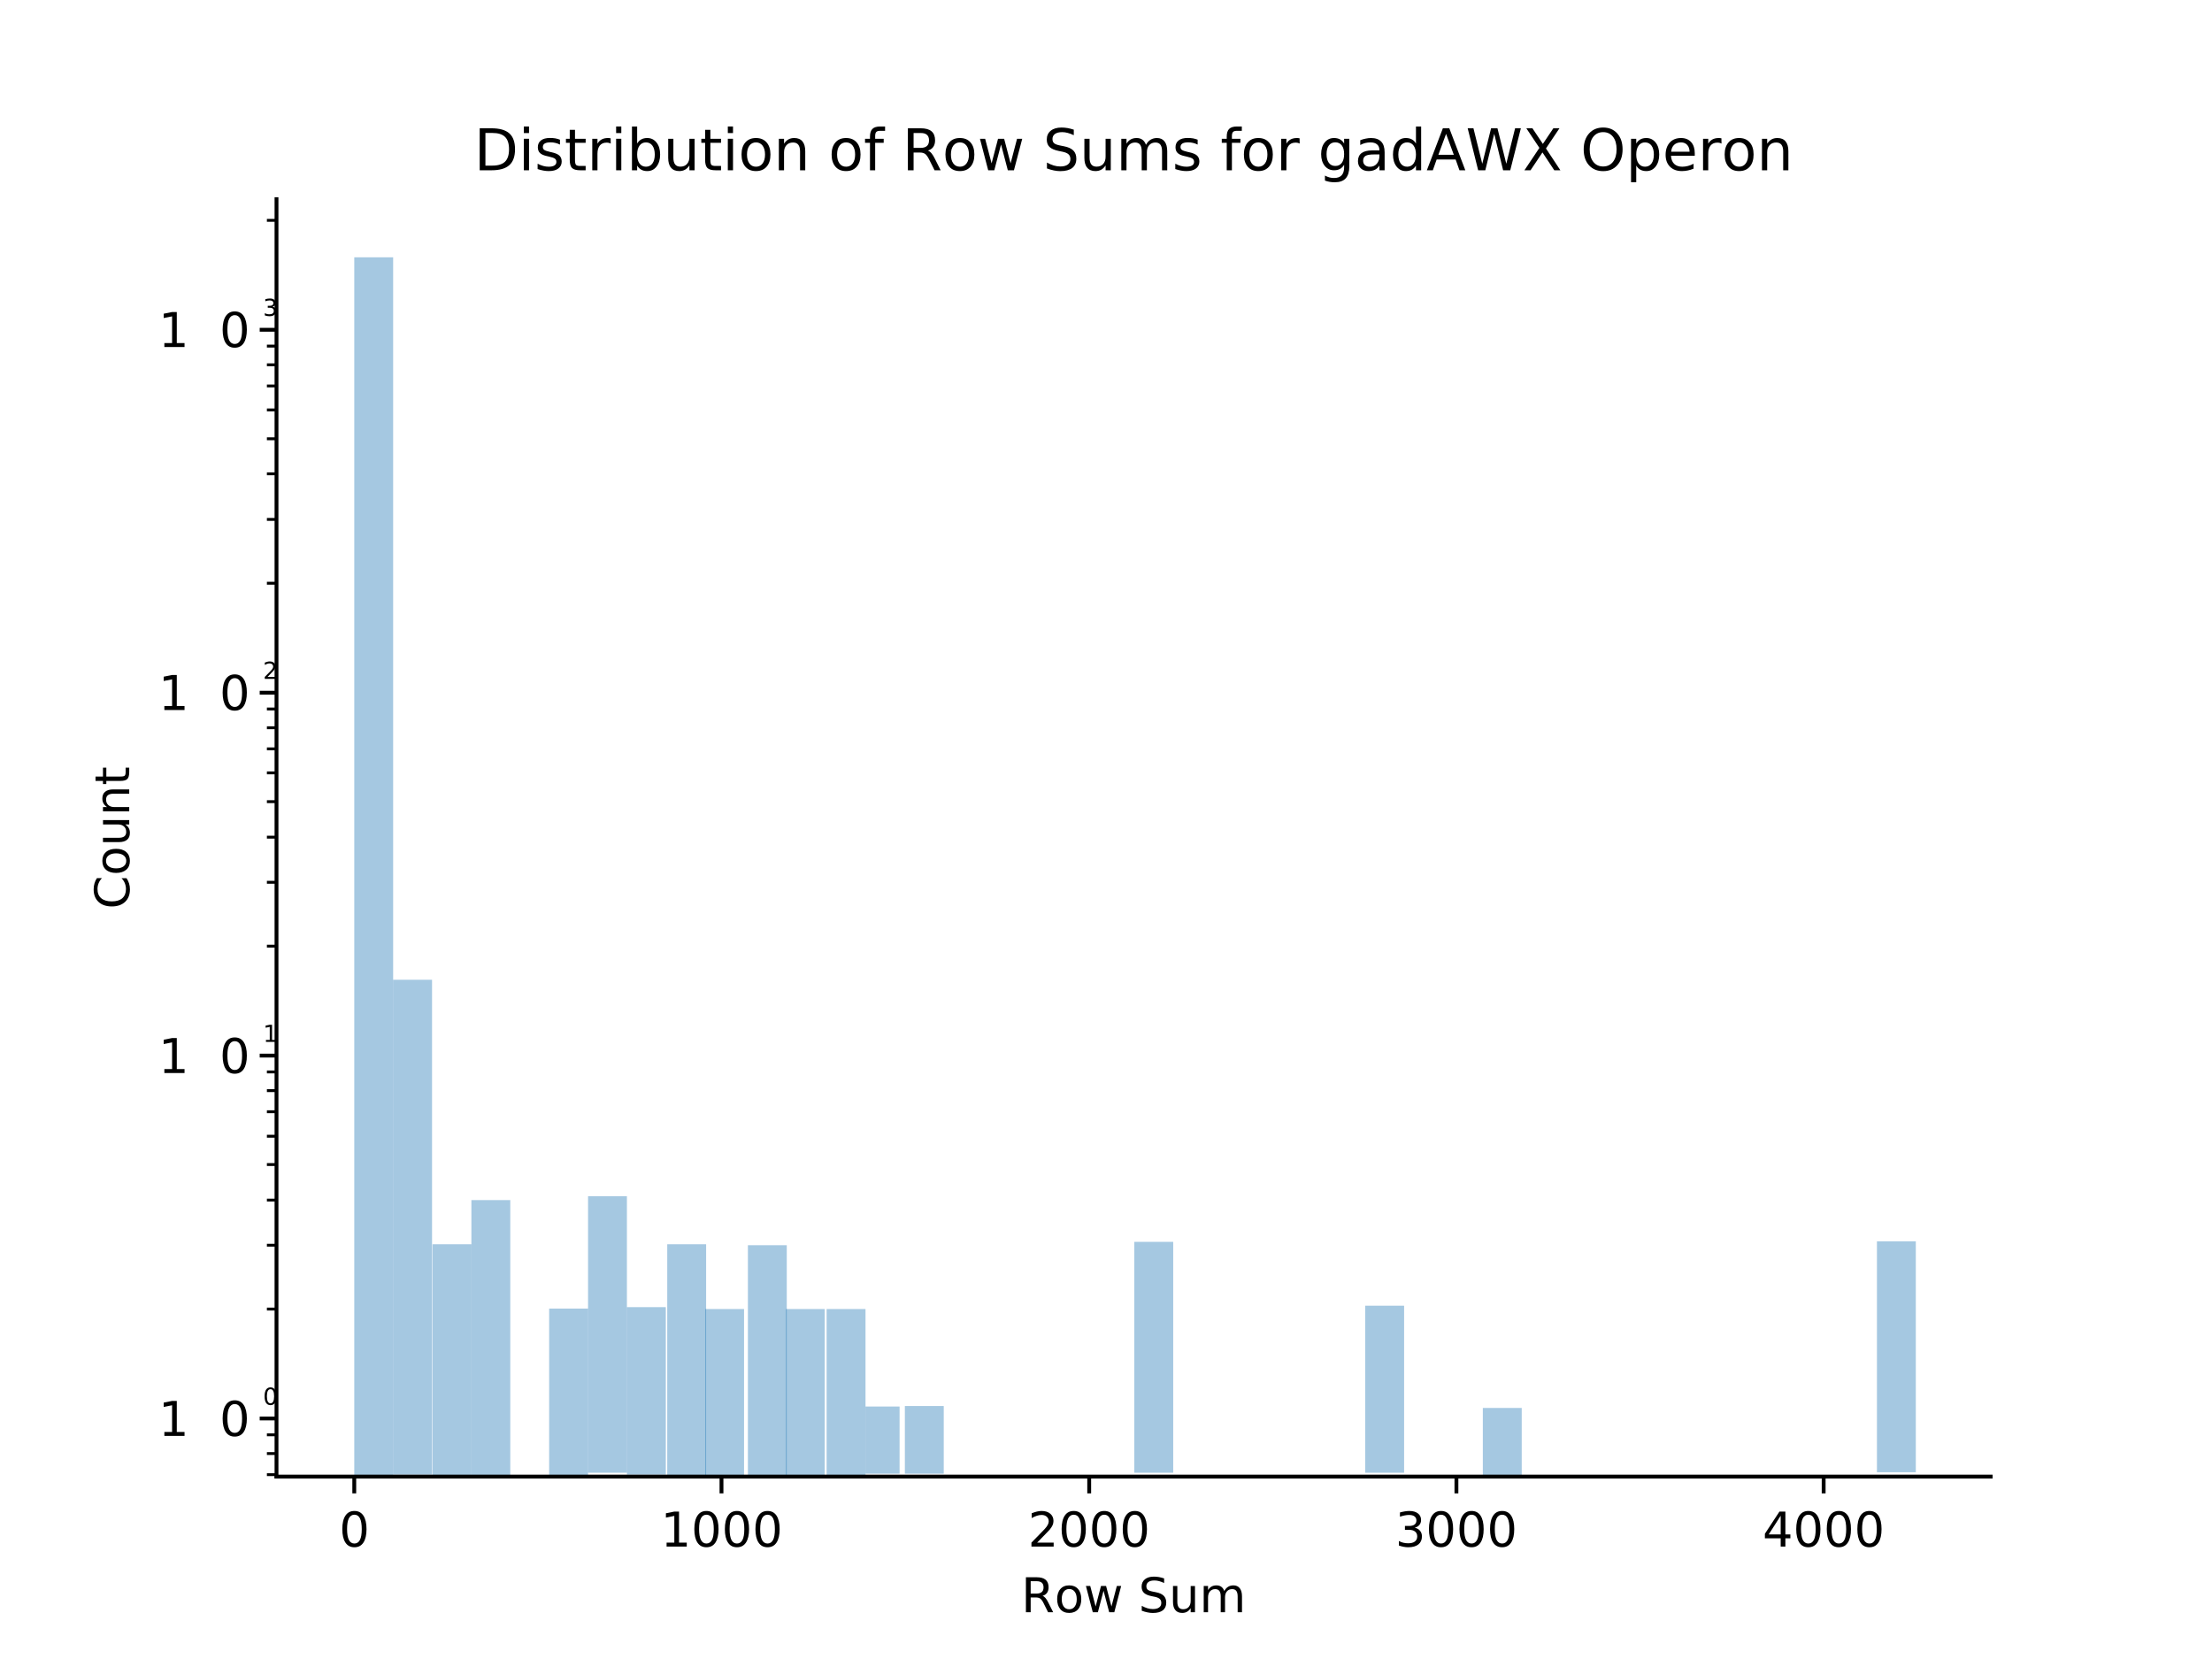 <?xml version="1.0" encoding="utf-8"?>
<!-- Generator: Adobe Illustrator 23.1.1, SVG Export Plug-In . SVG Version: 6.00 Build 0)  -->
<svg version="1.1" id="Layer_1" xmlns="http://www.w3.org/2000/svg" xmlns:xlink="http://www.w3.org/1999/xlink" x="0px" y="0px"
	 viewBox="0 0 460.8 345.6" style="enable-background:new 0 0 460.8 345.6;" xml:space="preserve">
<style type="text/css">
	.st0{fill:#FFFFFF;}
	.st1{opacity:0.4;clip-path:url(#SVGID_2_);fill:#1F77B4;enable-background:new    ;}
	.st2{opacity:0.4;clip-path:url(#SVGID_4_);fill:#1F77B4;enable-background:new    ;}
	.st3{opacity:0.4;clip-path:url(#SVGID_6_);fill:#1F77B4;enable-background:new    ;}
	.st4{opacity:0.4;clip-path:url(#SVGID_8_);fill:#1F77B4;enable-background:new    ;}
	.st5{opacity:0.4;clip-path:url(#SVGID_10_);fill:#1F77B4;enable-background:new    ;}
	.st6{opacity:0.4;clip-path:url(#SVGID_12_);fill:#1F77B4;enable-background:new    ;}
	.st7{opacity:0.4;clip-path:url(#SVGID_14_);fill:#1F77B4;enable-background:new    ;}
	.st8{opacity:0.4;clip-path:url(#SVGID_16_);fill:#1F77B4;enable-background:new    ;}
	.st9{opacity:0.4;clip-path:url(#SVGID_28_);fill:#1F77B4;enable-background:new    ;}
	.st10{opacity:0.4;clip-path:url(#SVGID_32_);fill:#1F77B4;enable-background:new    ;}
	.st11{opacity:0.4;clip-path:url(#SVGID_34_);fill:#1F77B4;enable-background:new    ;}
	.st12{opacity:0.4;clip-path:url(#SVGID_36_);fill:#1F77B4;enable-background:new    ;}
	.st13{opacity:0.4;clip-path:url(#SVGID_38_);fill:#1F77B4;enable-background:new    ;}
	.st14{opacity:0.4;clip-path:url(#SVGID_40_);fill:#1F77B4;enable-background:new    ;}
	.st15{opacity:0.4;clip-path:url(#SVGID_44_);fill:#1F77B4;enable-background:new    ;}
	.st16{opacity:0.4;clip-path:url(#SVGID_46_);fill:#1F77B4;enable-background:new    ;}
	.st17{opacity:0.4;clip-path:url(#SVGID_48_);fill:#1F77B4;enable-background:new    ;}
	.st18{opacity:0.4;clip-path:url(#SVGID_50_);fill:#1F77B4;enable-background:new    ;}
	.st19{opacity:0.4;clip-path:url(#SVGID_52_);fill:#1F77B4;enable-background:new    ;}
	.st20{opacity:0.4;clip-path:url(#SVGID_56_);fill:#1F77B4;enable-background:new    ;}
	.st21{opacity:0.4;clip-path:url(#SVGID_58_);fill:#1F77B4;enable-background:new    ;}
	.st22{opacity:0.4;clip-path:url(#SVGID_62_);fill:#1F77B4;enable-background:new    ;}
	.st23{opacity:0.4;clip-path:url(#SVGID_64_);fill:#1F77B4;enable-background:new    ;}
	.st24{opacity:0.4;clip-path:url(#SVGID_66_);fill:#1F77B4;enable-background:new    ;}
	.st25{opacity:0.4;clip-path:url(#SVGID_68_);fill:#1F77B4;enable-background:new    ;}
	.st26{opacity:0.4;clip-path:url(#SVGID_70_);fill:#1F77B4;enable-background:new    ;}
	.st27{opacity:0.4;clip-path:url(#SVGID_72_);fill:#1F77B4;enable-background:new    ;}
	.st28{opacity:0.4;clip-path:url(#SVGID_74_);fill:#1F77B4;enable-background:new    ;}
	.st29{opacity:0.4;clip-path:url(#SVGID_76_);fill:#1F77B4;enable-background:new    ;}
	.st30{opacity:0.4;clip-path:url(#SVGID_78_);fill:#1F77B4;enable-background:new    ;}
	.st31{stroke:#000000;stroke-width:0.8;stroke-linejoin:round;}
	.st32{stroke:#000000;stroke-width:0.6;stroke-linejoin:round;}
	.st33{fill:none;stroke:#000000;stroke-width:0.8;stroke-linecap:square;}
	.st34{opacity:0.4;fill:#1F77B4;enable-background:new    ;}
</style>
<g id="figure_1">
	<g id="patch_1">
		<path class="st0" d="M0,345.6h460.8V0H0V345.6z"/>
	</g>
	<g id="axes_1">
		<g id="patch_2">
			<path class="st0" d="M57.6,307.6h357.1V41.5H57.6V307.6z"/>
		</g>
		<g id="patch_3">
			<g>
				<defs>
					<rect id="SVGID_1_" x="57.6" y="41.5" width="357.1" height="266.1"/>
				</defs>
				<clipPath id="SVGID_2_">
					<use xlink:href="#SVGID_1_"  style="overflow:visible;"/>
				</clipPath>
				<path class="st1" d="M73.8,307.6h8.1v-254h-8.1V307.6z"/>
			</g>
		</g>
		<g id="patch_4">
			<g>
				<defs>
					<rect id="SVGID_3_" x="57.6" y="41.5" width="357.1" height="266.1"/>
				</defs>
				<clipPath id="SVGID_4_">
					<use xlink:href="#SVGID_3_"  style="overflow:visible;"/>
				</clipPath>
				<path class="st2" d="M81.9,307.2h8.1V204.1h-8.1V307.2z"/>
			</g>
		</g>
		<g id="patch_5">
			<g>
				<defs>
					<rect id="SVGID_5_" x="57.6" y="41.5" width="357.1" height="266.1"/>
				</defs>
				<clipPath id="SVGID_6_">
					<use xlink:href="#SVGID_5_"  style="overflow:visible;"/>
				</clipPath>
				<path class="st3" d="M90.1,307.3h8.1v-48.1h-8.1V307.3z"/>
				<path class="st3" d="M139,307.3h8.1v-48.1H139V307.3z"/>
				<path class="st3" d="M155.8,307.5h8.1v-48.1h-8.1V307.5z"/>
				<path class="st3" d="M236.3,306.8h8.1v-48.1h-8.1V306.8z"/>
				<path class="st3" d="M391,306.7h8.1v-48.1H391V306.7z"/>
			</g>
		</g>
		<g id="patch_6">
			<g>
				<defs>
					<rect id="SVGID_7_" x="57.6" y="41.5" width="357.1" height="266.1"/>
				</defs>
				<clipPath id="SVGID_8_">
					<use xlink:href="#SVGID_7_"  style="overflow:visible;"/>
				</clipPath>
				<path class="st4" d="M98.2,307.6h8.1V250h-8.1V307.6z"/>
			</g>
		</g>
		<g id="patch_7">
			<g>
				<defs>
					<rect id="SVGID_9_" x="57.6" y="41.5" width="357.1" height="266.1"/>
				</defs>
				<clipPath id="SVGID_10_">
					<use xlink:href="#SVGID_9_"  style="overflow:visible;"/>
				</clipPath>
				<path class="st5" d="M106.3,75907.8h8.1l0,0H106.3z"/>
			</g>
		</g>
		<g id="patch_8">
			<g>
				<defs>
					<rect id="SVGID_11_" x="57.6" y="41.5" width="357.1" height="266.1"/>
				</defs>
				<clipPath id="SVGID_12_">
					<use xlink:href="#SVGID_11_"  style="overflow:visible;"/>
				</clipPath>
				<path class="st6" d="M114.4,307.4h8.1v-34.8h-8.1V307.4z"/>
			</g>
		</g>
		<g id="patch_9">
			<g>
				<defs>
					<rect id="SVGID_13_" x="57.6" y="41.5" width="357.1" height="266.1"/>
				</defs>
				<clipPath id="SVGID_14_">
					<use xlink:href="#SVGID_13_"  style="overflow:visible;"/>
				</clipPath>
				<path class="st7" d="M122.5,306.8h8.1v-57.6h-8.1V306.8z"/>
			</g>
		</g>
		<g id="patch_10">
			<g>
				<defs>
					<rect id="SVGID_15_" x="57.6" y="41.5" width="357.1" height="266.1"/>
				</defs>
				<clipPath id="SVGID_16_">
					<use xlink:href="#SVGID_15_"  style="overflow:visible;"/>
				</clipPath>
				<path class="st8" d="M130.6,307.2h8.1v-34.9h-8.1V307.2z"/>
				<path class="st8" d="M163.7,307.6h8.1v-34.9h-8.1V307.6z"/>
				<path class="st8" d="M146.9,307.6h8.1v-34.9h-8.1V307.6z"/>
				<path class="st8" d="M172.2,307.6h8.1v-34.9h-8.1V307.6z"/>
			</g>
		</g>
		<g id="patch_11">
			<g>
				<defs>
					<rect id="SVGID_17_" x="57.6" y="41.5" width="357.1" height="266.1"/>
				</defs>
				<clipPath id="SVGID_18_">
					<use xlink:href="#SVGID_17_"  style="overflow:visible;"/>
				</clipPath>
			</g>
		</g>
		<g id="patch_12">
			<g>
				<defs>
					<rect id="SVGID_19_" x="57.6" y="41.5" width="357.1" height="266.1"/>
				</defs>
				<clipPath id="SVGID_20_">
					<use xlink:href="#SVGID_19_"  style="overflow:visible;"/>
				</clipPath>
			</g>
		</g>
		<g id="patch_13">
			<g>
				<defs>
					<rect id="SVGID_21_" x="57.6" y="41.5" width="357.1" height="266.1"/>
				</defs>
				<clipPath id="SVGID_22_">
					<use xlink:href="#SVGID_21_"  style="overflow:visible;"/>
				</clipPath>
			</g>
		</g>
		<g id="patch_14">
			<g>
				<defs>
					<rect id="SVGID_23_" x="57.6" y="41.5" width="357.1" height="266.1"/>
				</defs>
				<clipPath id="SVGID_24_">
					<use xlink:href="#SVGID_23_"  style="overflow:visible;"/>
				</clipPath>
			</g>
		</g>
		<g id="patch_15">
			<g>
				<defs>
					<rect id="SVGID_25_" x="57.6" y="41.5" width="357.1" height="266.1"/>
				</defs>
				<clipPath id="SVGID_26_">
					<use xlink:href="#SVGID_25_"  style="overflow:visible;"/>
				</clipPath>
			</g>
		</g>
		<g id="patch_16">
			<g>
				<defs>
					<rect id="SVGID_27_" x="57.6" y="41.5" width="357.1" height="266.1"/>
				</defs>
				<clipPath id="SVGID_28_">
					<use xlink:href="#SVGID_27_"  style="overflow:visible;"/>
				</clipPath>
				<path class="st9" d="M180.3,307h7.1V293h-7.1V307z"/>
				<path class="st9" d="M188.5,307h8.1v-14.1h-8.1V307z"/>
				<path class="st9" d="M308.9,307.4h8.1v-14.1h-8.1V307.4z"/>
			</g>
		</g>
		<g id="patch_17">
			<g>
				<defs>
					<rect id="SVGID_29_" x="57.6" y="41.5" width="357.1" height="266.1"/>
				</defs>
				<clipPath id="SVGID_30_">
					<use xlink:href="#SVGID_29_"  style="overflow:visible;"/>
				</clipPath>
			</g>
		</g>
		<g id="patch_18">
			<g>
				<defs>
					<rect id="SVGID_31_" x="57.6" y="41.5" width="357.1" height="266.1"/>
				</defs>
				<clipPath id="SVGID_32_">
					<use xlink:href="#SVGID_31_"  style="overflow:visible;"/>
				</clipPath>
				<path class="st10" d="M195.6,75907.8h8.1l0,0H195.6z"/>
			</g>
		</g>
		<g id="patch_19">
			<g>
				<defs>
					<rect id="SVGID_33_" x="57.6" y="41.5" width="357.1" height="266.1"/>
				</defs>
				<clipPath id="SVGID_34_">
					<use xlink:href="#SVGID_33_"  style="overflow:visible;"/>
				</clipPath>
				<path class="st11" d="M203.7,75907.8h8.1l0,0H203.7z"/>
			</g>
		</g>
		<g id="patch_20">
			<g>
				<defs>
					<rect id="SVGID_35_" x="57.6" y="41.5" width="357.1" height="266.1"/>
				</defs>
				<clipPath id="SVGID_36_">
					<use xlink:href="#SVGID_35_"  style="overflow:visible;"/>
				</clipPath>
				<path class="st12" d="M211.8,75907.8h8.1l0,0H211.8z"/>
			</g>
		</g>
		<g id="patch_21">
			<g>
				<defs>
					<rect id="SVGID_37_" x="57.6" y="41.5" width="357.1" height="266.1"/>
				</defs>
				<clipPath id="SVGID_38_">
					<use xlink:href="#SVGID_37_"  style="overflow:visible;"/>
				</clipPath>
				<path class="st13" d="M219.9,75907.8h8.1l0,0H219.9z"/>
			</g>
		</g>
		<g id="patch_22">
			<g>
				<defs>
					<rect id="SVGID_39_" x="57.6" y="41.5" width="357.1" height="266.1"/>
				</defs>
				<clipPath id="SVGID_40_">
					<use xlink:href="#SVGID_39_"  style="overflow:visible;"/>
				</clipPath>
				<path class="st14" d="M228,75907.8h8.1l0,0H228z"/>
			</g>
		</g>
		<g id="patch_23">
			<g>
				<defs>
					<rect id="SVGID_41_" x="57.6" y="41.5" width="357.1" height="266.1"/>
				</defs>
				<clipPath id="SVGID_42_">
					<use xlink:href="#SVGID_41_"  style="overflow:visible;"/>
				</clipPath>
			</g>
		</g>
		<g id="patch_24">
			<g>
				<defs>
					<rect id="SVGID_43_" x="57.6" y="41.5" width="357.1" height="266.1"/>
				</defs>
				<clipPath id="SVGID_44_">
					<use xlink:href="#SVGID_43_"  style="overflow:visible;"/>
				</clipPath>
				<path class="st15" d="M244.3,75907.8h8.1l0,0H244.3z"/>
			</g>
		</g>
		<g id="patch_25">
			<g>
				<defs>
					<rect id="SVGID_45_" x="57.6" y="41.5" width="357.1" height="266.1"/>
				</defs>
				<clipPath id="SVGID_46_">
					<use xlink:href="#SVGID_45_"  style="overflow:visible;"/>
				</clipPath>
				<path class="st16" d="M252.4,75907.8h8.1l0,0H252.4z"/>
			</g>
		</g>
		<g id="patch_26">
			<g>
				<defs>
					<rect id="SVGID_47_" x="57.6" y="41.5" width="357.1" height="266.1"/>
				</defs>
				<clipPath id="SVGID_48_">
					<use xlink:href="#SVGID_47_"  style="overflow:visible;"/>
				</clipPath>
				<path class="st17" d="M260.5,75907.8h8.1l0,0H260.5z"/>
			</g>
		</g>
		<g id="patch_27">
			<g>
				<defs>
					<rect id="SVGID_49_" x="57.6" y="41.5" width="357.1" height="266.1"/>
				</defs>
				<clipPath id="SVGID_50_">
					<use xlink:href="#SVGID_49_"  style="overflow:visible;"/>
				</clipPath>
				<path class="st18" d="M268.6,75907.8h8.1l0,0H268.6z"/>
			</g>
		</g>
		<g id="patch_28">
			<g>
				<defs>
					<rect id="SVGID_51_" x="57.6" y="41.5" width="357.1" height="266.1"/>
				</defs>
				<clipPath id="SVGID_52_">
					<use xlink:href="#SVGID_51_"  style="overflow:visible;"/>
				</clipPath>
				<path class="st19" d="M276.7,75907.8h8.1l0,0H276.7z"/>
			</g>
		</g>
		<g id="patch_29">
			<g>
				<defs>
					<rect id="SVGID_53_" x="57.6" y="41.5" width="357.1" height="266.1"/>
				</defs>
				<clipPath id="SVGID_54_">
					<use xlink:href="#SVGID_53_"  style="overflow:visible;"/>
				</clipPath>
			</g>
		</g>
		<g id="patch_30">
			<g>
				<defs>
					<rect id="SVGID_55_" x="57.6" y="41.5" width="357.1" height="266.1"/>
				</defs>
				<clipPath id="SVGID_56_">
					<use xlink:href="#SVGID_55_"  style="overflow:visible;"/>
				</clipPath>
				<path class="st20" d="M293,75907.8h8.1l0,0H293z"/>
			</g>
		</g>
		<g id="patch_31">
			<g>
				<defs>
					<rect id="SVGID_57_" x="57.6" y="41.5" width="357.1" height="266.1"/>
				</defs>
				<clipPath id="SVGID_58_">
					<use xlink:href="#SVGID_57_"  style="overflow:visible;"/>
				</clipPath>
				<path class="st21" d="M301.1,75907.8h8.1l0,0H301.1z"/>
			</g>
		</g>
		<g id="patch_32">
			<g>
				<defs>
					<rect id="SVGID_59_" x="57.6" y="41.5" width="357.1" height="266.1"/>
				</defs>
				<clipPath id="SVGID_60_">
					<use xlink:href="#SVGID_59_"  style="overflow:visible;"/>
				</clipPath>
			</g>
		</g>
		<g id="patch_33">
			<g>
				<defs>
					<rect id="SVGID_61_" x="57.6" y="41.5" width="357.1" height="266.1"/>
				</defs>
				<clipPath id="SVGID_62_">
					<use xlink:href="#SVGID_61_"  style="overflow:visible;"/>
				</clipPath>
				<path class="st22" d="M317.3,75907.8h8.1l0,0H317.3z"/>
			</g>
		</g>
		<g id="patch_34">
			<g>
				<defs>
					<rect id="SVGID_63_" x="57.6" y="41.5" width="357.1" height="266.1"/>
				</defs>
				<clipPath id="SVGID_64_">
					<use xlink:href="#SVGID_63_"  style="overflow:visible;"/>
				</clipPath>
				<path class="st23" d="M325.4,75907.8h8.1l0,0H325.4z"/>
			</g>
		</g>
		<g id="patch_35">
			<g>
				<defs>
					<rect id="SVGID_65_" x="57.6" y="41.5" width="357.1" height="266.1"/>
				</defs>
				<clipPath id="SVGID_66_">
					<use xlink:href="#SVGID_65_"  style="overflow:visible;"/>
				</clipPath>
				<path class="st24" d="M333.6,75907.8h8.1l0,0H333.6z"/>
			</g>
		</g>
		<g id="patch_36">
			<g>
				<defs>
					<rect id="SVGID_67_" x="57.6" y="41.5" width="357.1" height="266.1"/>
				</defs>
				<clipPath id="SVGID_68_">
					<use xlink:href="#SVGID_67_"  style="overflow:visible;"/>
				</clipPath>
				<path class="st25" d="M341.7,75907.8h8.1l0,0H341.7z"/>
			</g>
		</g>
		<g id="patch_37">
			<g>
				<defs>
					<rect id="SVGID_69_" x="57.6" y="41.5" width="357.1" height="266.1"/>
				</defs>
				<clipPath id="SVGID_70_">
					<use xlink:href="#SVGID_69_"  style="overflow:visible;"/>
				</clipPath>
				<path class="st26" d="M349.8,75907.8h8.1l0,0H349.8z"/>
			</g>
		</g>
		<g id="patch_38">
			<g>
				<defs>
					<rect id="SVGID_71_" x="57.6" y="41.5" width="357.1" height="266.1"/>
				</defs>
				<clipPath id="SVGID_72_">
					<use xlink:href="#SVGID_71_"  style="overflow:visible;"/>
				</clipPath>
				<path class="st27" d="M357.9,75907.8h8.1l0,0H357.9z"/>
			</g>
		</g>
		<g id="patch_39">
			<g>
				<defs>
					<rect id="SVGID_73_" x="57.6" y="41.5" width="357.1" height="266.1"/>
				</defs>
				<clipPath id="SVGID_74_">
					<use xlink:href="#SVGID_73_"  style="overflow:visible;"/>
				</clipPath>
				<path class="st28" d="M366,75907.8h8.1l0,0H366z"/>
			</g>
		</g>
		<g id="patch_40">
			<g>
				<defs>
					<rect id="SVGID_75_" x="57.6" y="41.5" width="357.1" height="266.1"/>
				</defs>
				<clipPath id="SVGID_76_">
					<use xlink:href="#SVGID_75_"  style="overflow:visible;"/>
				</clipPath>
				<path class="st29" d="M374.1,75907.8h8.1l0,0H374.1z"/>
			</g>
		</g>
		<g id="patch_41">
			<g>
				<defs>
					<rect id="SVGID_77_" x="57.6" y="41.5" width="357.1" height="266.1"/>
				</defs>
				<clipPath id="SVGID_78_">
					<use xlink:href="#SVGID_77_"  style="overflow:visible;"/>
				</clipPath>
				<path class="st30" d="M382.3,75907.8h8.1l0,0H382.3z"/>
			</g>
		</g>
		<g id="patch_42">
			<g>
				<defs>
					<rect id="SVGID_79_" x="57.6" y="41.5" width="357.1" height="266.1"/>
				</defs>
				<clipPath id="SVGID_80_">
					<use xlink:href="#SVGID_79_"  style="overflow:visible;"/>
				</clipPath>
			</g>
		</g>
		<g id="matplotlib.axis_1">
			<g id="xtick_1">
				<g id="line2d_1">
					<g>
						<g>
							<path id="mdad0067ef6" class="st31" d="M73.8,307.6v3.5"/>
						</g>
					</g>
				</g>
				<g id="text_1">
					<g transform="translate(70.651 322.182)scale(0.1 -0.1)">
						<g>
							<path id="DejaVuSans-48" d="M31.8,66.4c-5.1,0-8.9-2.5-11.5-7.5c-2.6-5-3.8-12.5-3.8-22.5c0-10,1.3-17.5,3.8-22.5
								c2.6-5,6.4-7.5,11.5-7.5c5.1,0,8.9,2.5,11.5,7.5c2.6,5,3.8,12.5,3.8,22.5c0,10-1.3,17.5-3.8,22.5
								C40.7,63.9,36.9,66.4,31.8,66.4z M31.8,74.2c8.2,0,14.4-3.2,18.7-9.7c4.3-6.5,6.5-15.8,6.5-28.1c0-12.3-2.2-21.6-6.5-28.1
								C46.2,1.8,40-1.4,31.8-1.4c-8.2,0-14.4,3.2-18.7,9.7c-4.3,6.5-6.5,15.8-6.5,28.1c0,12.3,2.2,21.7,6.5,28.1
								C17.4,71,23.6,74.2,31.8,74.2z"/>
						</g>
					</g>
				</g>
			</g>
			<g id="xtick_2">
				<g id="line2d_2">
					<g>
						<g>
							<path class="st31" d="M150.3,307.6v3.5"/>
						</g>
					</g>
				</g>
				<g id="text_2">
					<g transform="translate(137.623 322.182)scale(0.1 -0.1)">
						<g>
							<path id="DejaVuSans-49" d="M12.4,8.3h16.1v55.6L11,60.4v9l17.4,3.5h9.9V8.3h16.1V0h-42V8.3z"/>
						</g>
						<g>
							<path d="M95.4,66.4c-5.1,0-8.9-2.5-11.5-7.5c-2.6-5-3.8-12.5-3.8-22.5c0-10,1.3-17.5,3.8-22.5c2.6-5,6.4-7.5,11.5-7.5
								c5.1,0,8.9,2.5,11.5,7.5c2.6,5,3.8,12.5,3.8,22.5c0,10-1.3,17.5-3.8,22.5C104.4,63.9,100.5,66.4,95.4,66.4z M95.4,74.2
								c8.2,0,14.4-3.2,18.7-9.7c4.3-6.5,6.5-15.8,6.5-28.1c0-12.3-2.2-21.6-6.5-28.1c-4.3-6.5-10.6-9.7-18.7-9.7
								c-8.2,0-14.4,3.2-18.7,9.7c-4.3,6.5-6.5,15.8-6.5,28.1c0,12.3,2.2,21.7,6.5,28.1C81,71,87.2,74.2,95.4,74.2z"/>
						</g>
						<g>
							<path d="M159,66.4c-5.1,0-8.9-2.5-11.5-7.5c-2.6-5-3.8-12.5-3.8-22.5c0-10,1.3-17.5,3.8-22.5c2.6-5,6.4-7.5,11.5-7.5
								c5.1,0,8.9,2.5,11.5,7.5c2.6,5,3.8,12.5,3.8,22.5c0,10-1.3,17.5-3.8,22.5C168,63.9,164.1,66.4,159,66.4z M159,74.2
								c8.2,0,14.4-3.2,18.7-9.7c4.3-6.5,6.5-15.8,6.5-28.1c0-12.3-2.2-21.6-6.5-28.1c-4.3-6.5-10.6-9.7-18.7-9.7
								c-8.2,0-14.4,3.2-18.7,9.7c-4.3,6.5-6.5,15.8-6.5,28.1c0,12.3,2.2,21.7,6.5,28.1C144.6,71,150.9,74.2,159,74.2z"/>
						</g>
						<g>
							<path d="M222.7,66.4c-5.1,0-8.9-2.5-11.5-7.5c-2.6-5-3.8-12.5-3.8-22.5c0-10,1.3-17.5,3.8-22.5c2.6-5,6.4-7.5,11.5-7.5
								c5.1,0,8.9,2.5,11.5,7.5c2.6,5,3.8,12.5,3.8,22.5c0,10-1.3,17.5-3.8,22.5C231.6,63.9,227.8,66.4,222.7,66.4z M222.7,74.2
								c8.2,0,14.4-3.2,18.7-9.7c4.3-6.5,6.5-15.8,6.5-28.1c0-12.3-2.2-21.6-6.5-28.1c-4.3-6.5-10.6-9.7-18.7-9.7
								c-8.2,0-14.4,3.2-18.7,9.7c-4.3,6.5-6.5,15.8-6.5,28.1c0,12.3,2.2,21.7,6.5,28.1C208.2,71,214.5,74.2,222.7,74.2z"/>
						</g>
					</g>
				</g>
			</g>
			<g id="xtick_3">
				<g id="line2d_3">
					<g>
						<g>
							<path class="st31" d="M226.9,307.6v3.5"/>
						</g>
					</g>
				</g>
				<g id="text_3">
					<g transform="translate(214.138 322.182)scale(0.1 -0.1)">
						<g>
							<path id="DejaVuSans-50" d="M19.2,8.3h34.4V0H7.3v8.3c3.7,3.9,8.8,9.1,15.3,15.6c6.5,6.5,10.5,10.7,12.2,12.6
								c3.2,3.5,5.4,6.5,6.6,9c1.3,2.5,1.9,4.9,1.9,7.2c0,3.9-1.4,7-4.1,9.5c-2.7,2.4-6.3,3.7-10.6,3.7c-3.1,0-6.4-0.5-9.8-1.6
								c-3.4-1.1-7.1-2.7-11-4.9v10c4,1.6,7.7,2.8,11.1,3.6c3.5,0.8,6.6,1.2,9.5,1.2c7.6,0,13.6-1.9,18.1-5.7
								c4.5-3.8,6.7-8.8,6.7-15.1c0-3-0.6-5.8-1.7-8.5c-1.1-2.7-3.2-5.8-6.1-9.5c-0.8-0.9-3.4-3.7-7.8-8.2
								C33.3,22.7,27.1,16.4,19.2,8.3z"/>
						</g>
						<g>
							<path d="M95.4,66.4c-5.1,0-8.9-2.5-11.5-7.5c-2.6-5-3.8-12.5-3.8-22.5c0-10,1.3-17.5,3.8-22.5c2.6-5,6.4-7.5,11.5-7.5
								c5.1,0,8.9,2.5,11.5,7.5c2.6,5,3.8,12.5,3.8,22.5c0,10-1.3,17.5-3.8,22.5C104.4,63.9,100.5,66.4,95.4,66.4z M95.4,74.2
								c8.2,0,14.4-3.2,18.7-9.7c4.3-6.5,6.5-15.8,6.5-28.1c0-12.3-2.2-21.6-6.5-28.1c-4.3-6.5-10.6-9.7-18.7-9.7
								c-8.2,0-14.4,3.2-18.7,9.7c-4.3,6.5-6.5,15.8-6.5,28.1c0,12.3,2.2,21.7,6.5,28.1C81,71,87.2,74.2,95.4,74.2z"/>
						</g>
						<g>
							<path d="M159,66.4c-5.1,0-8.9-2.5-11.5-7.5c-2.6-5-3.8-12.5-3.8-22.5c0-10,1.3-17.5,3.8-22.5c2.6-5,6.4-7.5,11.5-7.5
								c5.1,0,8.9,2.5,11.5,7.5c2.6,5,3.8,12.5,3.8,22.5c0,10-1.3,17.5-3.8,22.5C168,63.9,164.1,66.4,159,66.4z M159,74.2
								c8.2,0,14.4-3.2,18.7-9.7c4.3-6.5,6.5-15.8,6.5-28.1c0-12.3-2.2-21.6-6.5-28.1c-4.3-6.5-10.6-9.7-18.7-9.7
								c-8.2,0-14.4,3.2-18.7,9.7c-4.3,6.5-6.5,15.8-6.5,28.1c0,12.3,2.2,21.7,6.5,28.1C144.6,71,150.9,74.2,159,74.2z"/>
						</g>
						<g>
							<path d="M222.7,66.4c-5.1,0-8.9-2.5-11.5-7.5c-2.6-5-3.8-12.5-3.8-22.5c0-10,1.3-17.5,3.8-22.5c2.6-5,6.4-7.5,11.5-7.5
								c5.1,0,8.9,2.5,11.5,7.5c2.6,5,3.8,12.5,3.8,22.5c0,10-1.3,17.5-3.8,22.5C231.6,63.9,227.8,66.4,222.7,66.4z M222.7,74.2
								c8.2,0,14.4-3.2,18.7-9.7c4.3-6.5,6.5-15.8,6.5-28.1c0-12.3-2.2-21.6-6.5-28.1c-4.3-6.5-10.6-9.7-18.7-9.7
								c-8.2,0-14.4,3.2-18.7,9.7c-4.3,6.5-6.5,15.8-6.5,28.1c0,12.3,2.2,21.7,6.5,28.1C208.2,71,214.5,74.2,222.7,74.2z"/>
						</g>
					</g>
				</g>
			</g>
			<g id="xtick_4">
				<g id="line2d_4">
					<g>
						<g>
							<path class="st31" d="M303.4,307.6v3.5"/>
						</g>
					</g>
				</g>
				<g id="text_4">
					<g transform="translate(290.654 322.182)scale(0.1 -0.1)">
						<g>
							<path id="DejaVuSans-51" d="M40.6,39.3c4.7-1,8.4-3.1,11-6.3c2.7-3.2,4-7.1,4-11.8c0-7.2-2.5-12.8-7.4-16.7
								c-4.9-3.9-12-5.9-21.1-5.9c-3.1,0-6.2,0.3-9.4,0.9S11.1,1,7.6,2.2v9.5c2.7-1.6,5.7-2.8,9-3.6c3.3-0.8,6.7-1.2,10.2-1.2
								c6.2,0,10.9,1.2,14.1,3.7s4.9,6,4.9,10.6c0,4.3-1.5,7.7-4.5,10.1c-3,2.4-7.2,3.6-12.6,3.6h-8.5V43h8.9c4.8,0,8.6,1,11.1,2.9
								s3.9,4.7,3.9,8.4c0,3.7-1.3,6.6-4,8.6c-2.6,2-6.4,3-11.4,3c-2.7,0-5.6-0.3-8.7-0.9c-3.1-0.6-6.5-1.5-10.2-2.7v8.8
								c3.8,1,7.3,1.8,10.5,2.3s6.4,0.8,9.2,0.8c7.5,0,13.4-1.7,17.8-5.1c4.4-3.4,6.5-8,6.5-13.8c0-4-1.2-7.5-3.5-10.2
								S44.8,40.4,40.6,39.3z"/>
						</g>
						<g>
							<path d="M95.4,66.4c-5.1,0-8.9-2.5-11.5-7.5c-2.6-5-3.8-12.5-3.8-22.5c0-10,1.3-17.5,3.8-22.5c2.6-5,6.4-7.5,11.5-7.5
								c5.1,0,8.9,2.5,11.5,7.5c2.6,5,3.8,12.5,3.8,22.5c0,10-1.3,17.5-3.8,22.5C104.4,63.9,100.5,66.4,95.4,66.4z M95.4,74.2
								c8.2,0,14.4-3.2,18.7-9.7c4.3-6.5,6.5-15.8,6.5-28.1c0-12.3-2.2-21.6-6.5-28.1c-4.3-6.5-10.6-9.7-18.7-9.7
								c-8.2,0-14.4,3.2-18.7,9.7c-4.3,6.5-6.5,15.8-6.5,28.1c0,12.3,2.2,21.7,6.5,28.1C81,71,87.2,74.2,95.4,74.2z"/>
						</g>
						<g>
							<path d="M159,66.4c-5.1,0-8.9-2.5-11.5-7.5c-2.6-5-3.8-12.5-3.8-22.5c0-10,1.3-17.5,3.8-22.5c2.6-5,6.4-7.5,11.5-7.5
								c5.1,0,8.9,2.5,11.5,7.5c2.6,5,3.8,12.5,3.8,22.5c0,10-1.3,17.5-3.8,22.5C168,63.9,164.1,66.4,159,66.4z M159,74.2
								c8.2,0,14.4-3.2,18.7-9.7c4.3-6.5,6.5-15.8,6.5-28.1c0-12.3-2.2-21.6-6.5-28.1c-4.3-6.5-10.6-9.7-18.7-9.7
								c-8.2,0-14.4,3.2-18.7,9.7c-4.3,6.5-6.5,15.8-6.5,28.1c0,12.3,2.2,21.7,6.5,28.1C144.6,71,150.9,74.2,159,74.2z"/>
						</g>
						<g>
							<path d="M222.7,66.4c-5.1,0-8.9-2.5-11.5-7.5c-2.6-5-3.8-12.5-3.8-22.5c0-10,1.3-17.5,3.8-22.5c2.6-5,6.4-7.5,11.5-7.5
								c5.1,0,8.9,2.5,11.5,7.5c2.6,5,3.8,12.5,3.8,22.5c0,10-1.3,17.5-3.8,22.5C231.6,63.9,227.8,66.4,222.7,66.4z M222.7,74.2
								c8.2,0,14.4-3.2,18.7-9.7c4.3-6.5,6.5-15.8,6.5-28.1c0-12.3-2.2-21.6-6.5-28.1c-4.3-6.5-10.6-9.7-18.7-9.7
								c-8.2,0-14.4,3.2-18.7,9.7c-4.3,6.5-6.5,15.8-6.5,28.1c0,12.3,2.2,21.7,6.5,28.1C208.2,71,214.5,74.2,222.7,74.2z"/>
						</g>
					</g>
				</g>
			</g>
			<g id="xtick_5">
				<g id="line2d_5">
					<g>
						<g>
							<path class="st31" d="M379.9,307.6v3.5"/>
						</g>
					</g>
				</g>
				<g id="text_5">
					<g transform="translate(367.169 322.182)scale(0.1 -0.1)">
						<g>
							<path id="DejaVuSans-52" d="M37.8,64.3L12.9,25.4h24.9V64.3z M35.2,72.9h12.4V25.4H58v-8.2H47.6V0h-9.8v17.2H4.9v9.5
								L35.2,72.9z"/>
						</g>
						<g>
							<path d="M95.4,66.4c-5.1,0-8.9-2.5-11.5-7.5c-2.6-5-3.8-12.5-3.8-22.5c0-10,1.3-17.5,3.8-22.5c2.6-5,6.4-7.5,11.5-7.5
								c5.1,0,8.9,2.5,11.5,7.5c2.6,5,3.8,12.5,3.8,22.5c0,10-1.3,17.5-3.8,22.5C104.4,63.9,100.5,66.4,95.4,66.4z M95.4,74.2
								c8.2,0,14.4-3.2,18.7-9.7c4.3-6.5,6.5-15.8,6.5-28.1c0-12.3-2.2-21.6-6.5-28.1c-4.3-6.5-10.6-9.7-18.7-9.7
								c-8.2,0-14.4,3.2-18.7,9.7c-4.3,6.5-6.5,15.8-6.5,28.1c0,12.3,2.2,21.7,6.5,28.1C81,71,87.2,74.2,95.4,74.2z"/>
						</g>
						<g>
							<path d="M159,66.4c-5.1,0-8.9-2.5-11.5-7.5c-2.6-5-3.8-12.5-3.8-22.5c0-10,1.3-17.5,3.8-22.5c2.6-5,6.4-7.5,11.5-7.5
								c5.1,0,8.9,2.5,11.5,7.5c2.6,5,3.8,12.5,3.8,22.5c0,10-1.3,17.5-3.8,22.5C168,63.9,164.1,66.4,159,66.4z M159,74.2
								c8.2,0,14.4-3.2,18.7-9.7c4.3-6.5,6.5-15.8,6.5-28.1c0-12.3-2.2-21.6-6.5-28.1c-4.3-6.5-10.6-9.7-18.7-9.7
								c-8.2,0-14.4,3.2-18.7,9.7c-4.3,6.5-6.5,15.8-6.5,28.1c0,12.3,2.2,21.7,6.5,28.1C144.6,71,150.9,74.2,159,74.2z"/>
						</g>
						<g>
							<path d="M222.7,66.4c-5.1,0-8.9-2.5-11.5-7.5c-2.6-5-3.8-12.5-3.8-22.5c0-10,1.3-17.5,3.8-22.5c2.6-5,6.4-7.5,11.5-7.5
								c5.1,0,8.9,2.5,11.5,7.5c2.6,5,3.8,12.5,3.8,22.5c0,10-1.3,17.5-3.8,22.5C231.6,63.9,227.8,66.4,222.7,66.4z M222.7,74.2
								c8.2,0,14.4-3.2,18.7-9.7c4.3-6.5,6.5-15.8,6.5-28.1c0-12.3-2.2-21.6-6.5-28.1c-4.3-6.5-10.6-9.7-18.7-9.7
								c-8.2,0-14.4,3.2-18.7,9.7c-4.3,6.5-6.5,15.8-6.5,28.1c0,12.3,2.2,21.7,6.5,28.1C208.2,71,214.5,74.2,222.7,74.2z"/>
						</g>
					</g>
				</g>
			</g>
			<g id="text_6">
				<g transform="translate(212.738 335.861)scale(0.1 -0.1)">
					<g>
						<path id="DejaVuSans-82" d="M44.4,34.2c2.1-0.7,4.2-2.3,6.2-4.6s4-5.6,6-9.7L66.6,0H56l-9.3,18.7c-2.4,4.9-4.8,8.1-7,9.7
							s-5.3,2.4-9.2,2.4H19.7V0H9.8v72.9h22.3c8.3,0,14.6-1.7,18.7-5.2c4.1-3.5,6.2-8.7,6.2-15.8c0-4.6-1.1-8.4-3.2-11.4
							C51.6,37.4,48.5,35.4,44.4,34.2z M19.7,64.8V38.9h12.4c4.8,0,8.3,1.1,10.8,3.3s3.6,5.4,3.6,9.7s-1.2,7.5-3.6,9.6
							s-6,3.2-10.8,3.2H19.7z"/>
					</g>
					<g>
						<path id="DejaVuSans-111" d="M100,48.4c-4.8,0-8.6-1.9-11.4-5.6c-2.8-3.8-4.2-8.9-4.2-15.5s1.4-11.7,4.2-15.5
							c2.8-3.8,6.6-5.6,11.5-5.6c4.8,0,8.6,1.9,11.4,5.7c2.8,3.8,4.2,8.9,4.2,15.4c0,6.5-1.4,11.6-4.2,15.4
							C108.6,46.5,104.8,48.4,100,48.4z M100,56c7.8,0,13.9-2.5,18.4-7.6c4.5-5.1,6.7-12.1,6.7-21.1c0-8.9-2.2-16-6.7-21.1
							C114,1.1,107.8-1.4,100-1.4c-7.8,0-14,2.5-18.4,7.6c-4.4,5.1-6.7,12.1-6.7,21.1c0,9,2.2,16,6.7,21.1C86,53.5,92.2,56,100,56z"
							/>
					</g>
					<g>
						<path id="DejaVuSans-119" d="M134.8,54.7h9L155,12l11.2,42.7h10.6L188,12l11.2,42.7h9L193.9,0h-10.6l-11.8,44.8L159.7,0h-10.6
							L134.8,54.7z"/>
					</g>
					<g>
						<path id="DejaVuSans-32" d="M212.4,0"/>
					</g>
					<g>
						<path id="DejaVuSans-83" d="M297.7,70.5v-9.6c-3.7,1.8-7.3,3.1-10.6,4c-3.3,0.9-6.5,1.3-9.6,1.3c-5.4,0-9.5-1-12.4-3.1
							c-2.9-2.1-4.4-5-4.4-8.9c0-3.2,1-5.7,2.9-7.3c1.9-1.6,5.6-3,11-4l6-1.2c7.4-1.4,12.8-3.9,16.3-7.4s5.2-8.3,5.2-14.2
							c0-7.1-2.4-12.4-7.1-16.1c-4.7-3.6-11.7-5.5-20.8-5.5c-3.4,0-7.1,0.4-11,1.2c-3.9,0.8-7.9,1.9-12.1,3.5v10.2
							c4-2.2,7.9-3.9,11.8-5.1c3.8-1.1,7.6-1.7,11.3-1.7c5.6,0,10,1.1,13,3.3c3.1,2.2,4.6,5.4,4.6,9.5c0,3.6-1.1,6.4-3.3,8.4
							s-5.8,3.5-10.8,4.5l-6,1.2c-7.4,1.5-12.7,3.8-16,6.9c-3.3,3.1-4.9,7.5-4.9,13c0,6.4,2.3,11.5,6.8,15.2
							c4.5,3.7,10.8,5.6,18.8,5.6c3.4,0,6.9-0.3,10.5-0.9C290.4,72.7,294,71.7,297.7,70.5z"/>
					</g>
					<g>
						<path id="DejaVuSans-117" d="M316.2,21.6v33.1h9V21.9c0-5.2,1-9.1,3-11.7c2-2.6,5.1-3.9,9.1-3.9c4.8,0,8.7,1.5,11.5,4.6
							c2.8,3.1,4.2,7.3,4.2,12.7v31h9V0h-9v8.4c-2.2-3.3-4.7-5.8-7.6-7.4c-2.9-1.6-6.2-2.4-10-2.4c-6.3,0-11.1,2-14.3,5.9
							C317.8,8.3,316.2,14.1,316.2,21.6z"/>
					</g>
					<g>
						<path id="DejaVuSans-109" d="M423,44.2c2.2,4,4.9,7,8.1,8.9s6.8,2.9,11,2.9c5.7,0,10.1-2,13.2-6c3.1-4,4.6-9.6,4.6-17V0h-9
							v32.7c0,5.2-0.9,9.1-2.8,11.7c-1.9,2.5-4.7,3.8-8.5,3.8c-4.7,0-8.3-1.5-11-4.6c-2.7-3.1-4-7.3-4-12.6V0h-9v32.7
							c0,5.3-0.9,9.2-2.8,11.7s-4.7,3.8-8.6,3.8c-4.6,0-8.2-1.6-11-4.7c-2.7-3.1-4-7.3-4-12.6V0h-9v54.7h9v-8.5
							c2.1,3.4,4.5,5.8,7.4,7.4s6.3,2.4,10.2,2.4c4,0,7.4-1,10.1-3C419.6,51,421.7,48,423,44.2z"/>
					</g>
				</g>
			</g>
		</g>
		<g id="matplotlib.axis_2">
			<g id="ytick_1">
				<g id="line2d_6">
					<g>
						<g>
							<path id="m0929cb74ed" class="st31" d="M57.6,295.5h-3.5"/>
						</g>
					</g>
				</g>
				<g id="text_7">
					<g transform="translate(33 299.287)scale(0.1 -0.1)">
						<g transform="translate(0 0.766)">
							<path d="M12.4,9.1h16.1v55.6L11,61.2v9l17.4,3.5h9.9V9.1h16.1V0.8h-42V9.1z"/>
						</g>
						<g transform="translate(63.623 0.766)">
							<path d="M95.4,67.2c-5.1,0-8.9-2.5-11.5-7.5c-2.6-5-3.8-12.5-3.8-22.5c0-10,1.3-17.5,3.8-22.5c2.6-5,6.4-7.5,11.5-7.5
								c5.1,0,8.9,2.5,11.5,7.5c2.6,5,3.8,12.5,3.8,22.5c0,10-1.3,17.5-3.8,22.5C104.4,64.7,100.5,67.2,95.4,67.2z M95.4,75
								c8.2,0,14.4-3.2,18.7-9.7c4.3-6.5,6.5-15.8,6.5-28.1c0-12.3-2.2-21.6-6.5-28.1c-4.3-6.5-10.6-9.7-18.7-9.7
								C87.2-0.7,81,2.6,76.7,9c-4.3,6.5-6.5,15.8-6.5,28.1c0,12.3,2.2,21.7,6.5,28.1C81,71.7,87.2,75,95.4,75z"/>
						</g>
						<g transform="translate(128.203 39.047)scale(0.7)">
							<path d="M150.4,85.5c-3.6,0-6.2-1.8-8-5.2c-1.8-3.5-2.7-8.8-2.7-15.8c0-7,0.9-12.2,2.7-15.7c1.8-3.5,4.5-5.2,8-5.2
								c3.6,0,6.3,1.8,8.1,5.2c1.8,3.5,2.7,8.7,2.7,15.7c0,7-0.9,12.3-2.7,15.8C156.7,83.8,154,85.5,150.4,85.5z M150.4,91
								c5.7,0,10.1-2.3,13.1-6.8c3-4.5,4.5-11.1,4.5-19.7c0-8.6-1.5-15.1-4.5-19.7c-3-4.5-7.4-6.8-13.1-6.8
								c-5.7,0-10.1,2.3-13.1,6.8c-3,4.5-4.5,11.1-4.5,19.7c0,8.6,1.5,15.2,4.5,19.7C140.4,88.7,144.7,91,150.4,91z"/>
						</g>
					</g>
				</g>
			</g>
			<g id="ytick_2">
				<g id="line2d_7">
					<g>
						<g>
							<path class="st31" d="M57.6,219.9h-3.5"/>
						</g>
					</g>
				</g>
				<g id="text_8">
					<g transform="translate(33 223.675)scale(0.1 -0.1)">
						<g transform="translate(0 0.684)">
							<path d="M12.4,9h16.1v55.6L11,61.1v9l17.4,3.5h9.9V9h16.1V0.7h-42V9z"/>
						</g>
						<g transform="translate(63.623 0.684)">
							<path d="M95.4,67.1c-5.1,0-8.9-2.5-11.5-7.5c-2.6-5-3.8-12.5-3.8-22.5c0-10,1.3-17.5,3.8-22.5c2.6-5,6.4-7.5,11.5-7.5
								c5.1,0,8.9,2.5,11.5,7.5c2.6,5,3.8,12.5,3.8,22.5c0,10-1.3,17.5-3.8,22.5C104.4,64.6,100.5,67.1,95.4,67.1z M95.4,74.9
								c8.2,0,14.4-3.2,18.7-9.7c4.3-6.5,6.5-15.8,6.5-28.1c0-12.3-2.2-21.6-6.5-28.1c-4.3-6.5-10.6-9.7-18.7-9.7
								c-8.2,0-14.4,3.2-18.7,9.7c-4.3,6.5-6.5,15.8-6.5,28.1c0,12.3,2.2,21.7,6.5,28.1C81,71.7,87.2,74.9,95.4,74.9z"/>
						</g>
						<g transform="translate(128.203 38.966)scale(0.7)">
							<path d="M136.9,44.8h11.3v38.9l-12.3-2.5v6.3l12.2,2.5h6.9V44.8h11.3V39h-29.4V44.8z"/>
						</g>
					</g>
				</g>
			</g>
			<g id="ytick_3">
				<g id="line2d_8">
					<g>
						<g>
							<path class="st31" d="M57.6,144.3h-3.5"/>
						</g>
					</g>
				</g>
				<g id="text_9">
					<g transform="translate(33 148.063)scale(0.1 -0.1)">
						<g transform="translate(0 0.766)">
							<path d="M12.4,9.1h16.1v55.6L11,61.2v9l17.4,3.5h9.9V9.1h16.1V0.8h-42V9.1z"/>
						</g>
						<g transform="translate(63.623 0.766)">
							<path d="M95.4,67.2c-5.1,0-8.9-2.5-11.5-7.5c-2.6-5-3.8-12.5-3.8-22.5c0-10,1.3-17.5,3.8-22.5c2.6-5,6.4-7.5,11.5-7.5
								c5.1,0,8.9,2.5,11.5,7.5c2.6,5,3.8,12.5,3.8,22.5c0,10-1.3,17.5-3.8,22.5C104.4,64.7,100.5,67.2,95.4,67.2z M95.4,75
								c8.2,0,14.4-3.2,18.7-9.7c4.3-6.5,6.5-15.8,6.5-28.1c0-12.3-2.2-21.6-6.5-28.1c-4.3-6.5-10.6-9.7-18.7-9.7
								C87.2-0.7,81,2.6,76.7,9c-4.3,6.5-6.5,15.8-6.5,28.1c0,12.3,2.2,21.7,6.5,28.1C81,71.7,87.2,75,95.4,75z"/>
						</g>
						<g transform="translate(128.203 39.047)scale(0.7)">
							<path d="M141.6,44.9h24.1V39h-32.4v5.8c2.6,2.7,6.2,6.4,10.7,10.9c4.5,4.6,7.4,7.5,8.5,8.8c2.2,2.5,3.8,4.6,4.6,6.3
								c0.9,1.7,1.3,3.4,1.3,5.1c0,2.7-1,4.9-2.9,6.6c-1.9,1.7-4.4,2.6-7.4,2.6c-2.2,0-4.5-0.4-6.9-1.1c-2.4-0.8-5-1.9-7.7-3.4v7
								c2.8,1.1,5.4,2,7.8,2.5c2.4,0.6,4.6,0.9,6.6,0.9c5.3,0,9.5-1.3,12.6-4c3.1-2.6,4.7-6.2,4.7-10.6c0-2.1-0.4-4.1-1.2-6
								c-0.8-1.9-2.2-4.1-4.3-6.6c-0.6-0.7-2.4-2.6-5.4-5.7C151.5,54.9,147.2,50.5,141.6,44.9z"/>
						</g>
					</g>
				</g>
			</g>
			<g id="ytick_4">
				<g id="line2d_9">
					<g>
						<g>
							<path class="st31" d="M57.6,68.7h-3.5"/>
						</g>
					</g>
				</g>
				<g id="text_10">
					<g transform="translate(33 72.45)scale(0.1 -0.1)">
						<g transform="translate(0 0.766)">
							<path d="M12.4,9.1h16.1v55.6L11,61.2v9l17.4,3.5h9.9V9.1h16.1V0.8h-42V9.1z"/>
						</g>
						<g transform="translate(63.623 0.766)">
							<path d="M95.4,67.2c-5.1,0-8.9-2.5-11.5-7.5c-2.6-5-3.8-12.5-3.8-22.5c0-10,1.3-17.5,3.8-22.5c2.6-5,6.4-7.5,11.5-7.5
								c5.1,0,8.9,2.5,11.5,7.5c2.6,5,3.8,12.5,3.8,22.5c0,10-1.3,17.5-3.8,22.5C104.4,64.7,100.5,67.2,95.4,67.2z M95.4,75
								c8.2,0,14.4-3.2,18.7-9.7c4.3-6.5,6.5-15.8,6.5-28.1c0-12.3-2.2-21.6-6.5-28.1c-4.3-6.5-10.6-9.7-18.7-9.7
								C87.2-0.7,81,2.6,76.7,9c-4.3,6.5-6.5,15.8-6.5,28.1c0,12.3,2.2,21.7,6.5,28.1C81,71.7,87.2,75,95.4,75z"/>
						</g>
						<g transform="translate(128.203 39.047)scale(0.7)">
							<path d="M156.6,66.6c3.3-0.7,5.9-2.2,7.7-4.4c1.9-2.2,2.8-5,2.8-8.3c0-5-1.7-8.9-5.2-11.7c-3.5-2.8-8.4-4.1-14.8-4.1
								c-2.1,0-4.3,0.2-6.6,0.6c-2.3,0.4-4.6,1.1-7,1.9v6.7c1.9-1.1,4-2,6.3-2.5c2.3-0.6,4.7-0.9,7.2-0.9c4.3,0,7.6,0.9,9.9,2.6
								c2.3,1.7,3.4,4.2,3.4,7.4c0,3-1.1,5.4-3.2,7.1c-2.1,1.7-5,2.5-8.8,2.5h-6v5.7h6.2c3.4,0,6,0.7,7.8,2c1.8,1.4,2.7,3.3,2.7,5.9
								c0,2.6-0.9,4.6-2.8,6c-1.9,1.4-4.5,2.1-8,2.1c-1.9,0-3.9-0.2-6.1-0.6c-2.2-0.4-4.5-1-7.1-1.9v6.1c2.6,0.7,5.1,1.3,7.4,1.6
								s4.4,0.5,6.5,0.5c5.2,0,9.4-1.2,12.4-3.6c3.1-2.4,4.6-5.6,4.6-9.6c0-2.8-0.8-5.2-2.4-7.2C161.9,68.7,159.6,67.3,156.6,66.6z"
								/>
						</g>
					</g>
				</g>
			</g>
			<g id="ytick_5">
				<g id="line2d_10">
					<g>
						<g>
							<path id="mcfef88d2eb" class="st32" d="M57.6,307.2h-2"/>
						</g>
					</g>
				</g>
			</g>
			<g id="ytick_6">
				<g id="line2d_11">
					<g>
						<g>
							<path class="st32" d="M57.6,302.8h-2"/>
						</g>
					</g>
				</g>
			</g>
			<g id="ytick_7">
				<g id="line2d_12">
					<g>
						<g>
							<path class="st32" d="M57.6,298.9h-2"/>
						</g>
					</g>
				</g>
			</g>
			<g id="ytick_8">
				<g id="line2d_13">
					<g>
						<g>
							<path class="st32" d="M57.6,272.7h-2"/>
						</g>
					</g>
				</g>
			</g>
			<g id="ytick_9">
				<g id="line2d_14">
					<g>
						<g>
							<path class="st32" d="M57.6,259.4h-2"/>
						</g>
					</g>
				</g>
			</g>
			<g id="ytick_10">
				<g id="line2d_15">
					<g>
						<g>
							<path class="st32" d="M57.6,250h-2"/>
						</g>
					</g>
				</g>
			</g>
			<g id="ytick_11">
				<g id="line2d_16">
					<g>
						<g>
							<path class="st32" d="M57.6,242.6h-2"/>
						</g>
					</g>
				</g>
			</g>
			<g id="ytick_12">
				<g id="line2d_17">
					<g>
						<g>
							<path class="st32" d="M57.6,236.7h-2"/>
						</g>
					</g>
				</g>
			</g>
			<g id="ytick_13">
				<g id="line2d_18">
					<g>
						<g>
							<path class="st32" d="M57.6,231.6h-2"/>
						</g>
					</g>
				</g>
			</g>
			<g id="ytick_14">
				<g id="line2d_19">
					<g>
						<g>
							<path class="st32" d="M57.6,227.2h-2"/>
						</g>
					</g>
				</g>
			</g>
			<g id="ytick_15">
				<g id="line2d_20">
					<g>
						<g>
							<path class="st32" d="M57.6,223.3h-2"/>
						</g>
					</g>
				</g>
			</g>
			<g id="ytick_16">
				<g id="line2d_21">
					<g>
						<g>
							<path class="st32" d="M57.6,197.1h-2"/>
						</g>
					</g>
				</g>
			</g>
			<g id="ytick_17">
				<g id="line2d_22">
					<g>
						<g>
							<path class="st32" d="M57.6,183.8h-2"/>
						</g>
					</g>
				</g>
			</g>
			<g id="ytick_18">
				<g id="line2d_23">
					<g>
						<g>
							<path class="st32" d="M57.6,174.4h-2"/>
						</g>
					</g>
				</g>
			</g>
			<g id="ytick_19">
				<g id="line2d_24">
					<g>
						<g>
							<path class="st32" d="M57.6,167h-2"/>
						</g>
					</g>
				</g>
			</g>
			<g id="ytick_20">
				<g id="line2d_25">
					<g>
						<g>
							<path class="st32" d="M57.6,161h-2"/>
						</g>
					</g>
				</g>
			</g>
			<g id="ytick_21">
				<g id="line2d_26">
					<g>
						<g>
							<path class="st32" d="M57.6,156h-2"/>
						</g>
					</g>
				</g>
			</g>
			<g id="ytick_22">
				<g id="line2d_27">
					<g>
						<g>
							<path class="st32" d="M57.6,151.6h-2"/>
						</g>
					</g>
				</g>
			</g>
			<g id="ytick_23">
				<g id="line2d_28">
					<g>
						<g>
							<path class="st32" d="M57.6,147.7h-2"/>
						</g>
					</g>
				</g>
			</g>
			<g id="ytick_24">
				<g id="line2d_29">
					<g>
						<g>
							<path class="st32" d="M57.6,121.5h-2"/>
						</g>
					</g>
				</g>
			</g>
			<g id="ytick_25">
				<g id="line2d_30">
					<g>
						<g>
							<path class="st32" d="M57.6,108.2h-2"/>
						</g>
					</g>
				</g>
			</g>
			<g id="ytick_26">
				<g id="line2d_31">
					<g>
						<g>
							<path class="st32" d="M57.6,98.7h-2"/>
						</g>
					</g>
				</g>
			</g>
			<g id="ytick_27">
				<g id="line2d_32">
					<g>
						<g>
							<path class="st32" d="M57.6,91.4h-2"/>
						</g>
					</g>
				</g>
			</g>
			<g id="ytick_28">
				<g id="line2d_33">
					<g>
						<g>
							<path class="st32" d="M57.6,85.4h-2"/>
						</g>
					</g>
				</g>
			</g>
			<g id="ytick_29">
				<g id="line2d_34">
					<g>
						<g>
							<path class="st32" d="M57.6,80.4h-2"/>
						</g>
					</g>
				</g>
			</g>
			<g id="ytick_30">
				<g id="line2d_35">
					<g>
						<g>
							<path class="st32" d="M57.6,76h-2"/>
						</g>
					</g>
				</g>
			</g>
			<g id="ytick_31">
				<g id="line2d_36">
					<g>
						<g>
							<path class="st32" d="M57.6,72.1h-2"/>
						</g>
					</g>
				</g>
			</g>
			<g id="ytick_32">
				<g id="line2d_37">
					<g>
						<g>
							<path class="st32" d="M57.6,45.9h-2"/>
						</g>
					</g>
				</g>
			</g>
			<g id="text_11">
				<g transform="translate(26.92 189.376)rotate(-90)scale(0.1 -0.1)">
					<g>
						<path id="DejaVuSans-67" d="M64.4,67.3V56.9c-3.3,3.1-6.9,5.4-10.6,6.9c-3.8,1.5-7.8,2.3-12,2.3c-8.3,0-14.7-2.5-19.1-7.6
							S16,46,16,36.4c0-9.6,2.2-17,6.6-22s10.8-7.6,19.1-7.6c4.2,0,8.2,0.8,12,2.3s7.3,3.8,10.6,6.9V5.6c-3.4-2.3-7.1-4.1-11-5.3
							c-3.9-1.2-7.9-1.8-12.2-1.8c-11,0-19.7,3.4-26.1,10.1c-6.3,6.8-9.5,16-9.5,27.7c0,11.7,3.2,21,9.5,27.7
							c6.4,6.8,15.1,10.1,26.1,10.1c4.4,0,8.5-0.6,12.3-1.7C57.4,71.3,61,69.6,64.4,67.3z"/>
					</g>
					<g>
						<path d="M100.4,48.4c-4.8,0-8.6-1.9-11.4-5.6s-4.2-8.9-4.2-15.5s1.4-11.7,4.2-15.5c2.8-3.8,6.6-5.6,11.5-5.6
							c4.8,0,8.6,1.9,11.4,5.7c2.8,3.8,4.2,8.9,4.2,15.4c0,6.5-1.4,11.6-4.2,15.4C109,46.5,105.2,48.4,100.4,48.4z M100.4,56
							c7.8,0,13.9-2.5,18.4-7.6c4.5-5.1,6.7-12.1,6.7-21.1c0-8.9-2.2-16-6.7-21.1c-4.5-5.1-10.6-7.6-18.4-7.6
							c-7.8,0-14,2.5-18.4,7.6c-4.4,5.1-6.7,12.1-6.7,21.1c0,9,2.2,16,6.7,21.1C86.4,53.5,92.6,56,100.4,56z"/>
					</g>
					<g>
						<path d="M139.5,21.6v33.1h9V21.9c0-5.2,1-9.1,3-11.7c2-2.6,5.1-3.9,9.1-3.9c4.8,0,8.7,1.5,11.5,4.6c2.8,3.1,4.2,7.3,4.2,12.7
							v31h9V0h-9v8.4c-2.2-3.3-4.7-5.8-7.6-7.4c-2.9-1.6-6.2-2.4-10-2.4c-6.3,0-11.1,2-14.3,5.9C141.1,8.3,139.5,14.1,139.5,21.6z"
							/>
					</g>
					<g>
						<path id="DejaVuSans-110" d="M249.3,33V0h-9v32.7c0,5.2-1,9-3,11.6c-2,2.6-5,3.9-9.1,3.9c-4.9,0-8.7-1.5-11.5-4.6
							c-2.8-3.1-4.2-7.3-4.2-12.6V0h-9v54.7h9v-8.5c2.2,3.3,4.7,5.8,7.6,7.4c2.9,1.6,6.3,2.4,10.1,2.4c6.3,0,11-1.9,14.2-5.8
							C247.7,46.3,249.3,40.6,249.3,33z"/>
					</g>
					<g>
						<path id="DejaVuSans-116" d="M276.1,70.2V54.7h18.5v-7h-18.5V18c0-4.5,0.6-7.3,1.8-8.6s3.7-1.9,7.5-1.9h9.2V0h-9.2
							c-6.9,0-11.7,1.3-14.4,3.9c-2.6,2.6-4,7.3-4,14.1v29.7h-6.6v7h6.6v15.5H276.1z"/>
					</g>
				</g>
			</g>
		</g>
		<g id="patch_43">
			<path class="st33" d="M57.6,307.6V41.5"/>
		</g>
		<g id="patch_44">
			<path class="st33" d="M57.6,307.6h357.1"/>
		</g>
		<g id="text_12">
			<g transform="translate(98.758 35.472)scale(0.12 -0.12)">
				<g>
					<path id="DejaVuSans-68" d="M19.7,64.8V8.1h11.9c10.1,0,17.4,2.3,22.1,6.8c4.7,4.6,7,11.8,7,21.6c0,9.8-2.3,16.9-7,21.5
						s-12,6.8-22.1,6.8H19.7z M9.8,72.9h20.3c14.1,0,24.5-2.9,31.1-8.8c6.6-5.9,9.9-15.1,9.9-27.6c0-12.6-3.3-21.8-10-27.7
						c-6.6-5.9-17-8.8-31-8.8H9.8V72.9z"/>
				</g>
				<g>
					<path id="DejaVuSans-105" d="M86.4,54.7h9V0h-9V54.7z M86.4,76h9V64.6h-9V76z"/>
				</g>
				<g>
					<path id="DejaVuSans-115" d="M149.1,53.1v-8.5c-2.5,1.3-5.2,2.3-7.9,2.9c-2.7,0.7-5.6,1-8.5,1c-4.5,0-7.8-0.7-10-2
						s-3.3-3.4-3.3-6.2c0-2.1,0.8-3.7,2.4-4.9s4.8-2.3,9.6-3.4l3.1-0.7c6.4-1.4,10.9-3.3,13.6-5.8s4-6,4-10.4c0-5.1-2-9.1-6-12.1
						c-4-3-9.5-4.4-16.6-4.4c-2.9,0-6,0.3-9.2,0.9s-6.5,1.4-10,2.6v9.3c3.3-1.7,6.6-3,9.8-3.9c3.2-0.9,6.4-1.3,9.6-1.3
						c4.2,0,7.5,0.7,9.8,2.2c2.3,1.4,3.4,3.5,3.4,6.1c0,2.4-0.8,4.3-2.5,5.6c-1.6,1.3-5.2,2.6-10.8,3.8l-3.1,0.7
						c-5.6,1.2-9.6,3-12.1,5.4c-2.5,2.4-3.7,5.8-3.7,10c0,5.1,1.8,9.1,5.5,11.9c3.6,2.8,8.8,4.2,15.5,4.2c3.3,0,6.4-0.2,9.4-0.7
						C143.9,54.8,146.6,54.1,149.1,53.1z"/>
				</g>
				<g>
					<path d="M175.2,70.2V54.7h18.5v-7h-18.5V18c0-4.5,0.6-7.3,1.8-8.6s3.7-1.9,7.5-1.9h9.2V0h-9.2c-6.9,0-11.7,1.3-14.4,3.9
						c-2.6,2.6-4,7.3-4,14.1v29.7h-6.6v7h6.6v15.5H175.2z"/>
				</g>
				<g>
					<path id="DejaVuSans-114" d="M237.2,46.3c-1,0.6-2.1,1-3.3,1.3c-1.2,0.3-2.5,0.4-3.9,0.4c-5.1,0-9-1.7-11.7-5s-4.1-8-4.1-14.2
						V0h-9v54.7h9v-8.5c1.9,3.3,4.4,5.8,7.4,7.4c3,1.6,6.7,2.4,11,2.4c0.6,0,1.3,0,2-0.1c0.8-0.1,1.6-0.2,2.5-0.4L237.2,46.3z"/>
				</g>
				<g>
					<path d="M246.6,54.7h9V0h-9V54.7z M246.6,76h9V64.6h-9V76z"/>
				</g>
				<g>
					<path id="DejaVuSans-98" d="M313.7,27.3c0,6.6-1.4,11.8-4.1,15.5s-6.5,5.6-11.2,5.6c-4.8,0-8.5-1.9-11.2-5.6s-4.1-8.9-4.1-15.5
						s1.4-11.8,4.1-15.5s6.5-5.6,11.2-5.6c4.8,0,8.5,1.9,11.2,5.6S313.7,20.7,313.7,27.3z M283.1,46.4c1.9,3.2,4.3,5.7,7.2,7.2
						c2.9,1.6,6.3,2.4,10.3,2.4c6.6,0,12-2.6,16.2-7.9c4.2-5.3,6.2-12.2,6.2-20.8s-2.1-15.5-6.2-20.8c-4.1-5.3-9.5-7.9-16.2-7.9
						c-4,0-7.4,0.8-10.3,2.4c-2.9,1.6-5.3,4-7.2,7.2V0h-9v76h9V46.4z"/>
				</g>
				<g>
					<path d="M337,21.6v33.1h9V21.9c0-5.2,1-9.1,3-11.7c2-2.6,5.1-3.9,9.1-3.9c4.8,0,8.7,1.5,11.5,4.6c2.8,3.1,4.2,7.3,4.2,12.7v31
						h9V0h-9v8.4c-2.2-3.3-4.7-5.8-7.6-7.4c-2.9-1.6-6.2-2.4-10-2.4c-6.3,0-11.1,2-14.3,5.9C338.6,8.3,337,14.1,337,21.6z"/>
				</g>
				<g>
					<path d="M410.2,70.2V54.7h18.5v-7h-18.5V18c0-4.5,0.6-7.3,1.8-8.6s3.7-1.9,7.5-1.9h9.2V0h-9.2c-6.9,0-11.7,1.3-14.4,3.9
						c-2.6,2.6-4,7.3-4,14.1v29.7h-6.6v7h6.6v15.5H410.2z"/>
				</g>
				<g>
					<path d="M440.5,54.7h9V0h-9V54.7z M440.5,76h9V64.6h-9V76z"/>
				</g>
				<g>
					<path d="M489.4,48.4c-4.8,0-8.6-1.9-11.4-5.6c-2.8-3.8-4.2-8.9-4.2-15.5s1.4-11.7,4.2-15.5c2.8-3.8,6.6-5.6,11.5-5.6
						c4.8,0,8.6,1.9,11.4,5.7c2.8,3.8,4.2,8.9,4.2,15.4c0,6.5-1.4,11.6-4.2,15.4C498,46.5,494.2,48.4,489.4,48.4z M489.4,56
						c7.8,0,13.9-2.5,18.4-7.6c4.5-5.1,6.7-12.1,6.7-21.1c0-8.9-2.2-16-6.7-21.1c-4.5-5.1-10.6-7.6-18.4-7.6c-7.8,0-14,2.5-18.4,7.6
						c-4.4,5.1-6.7,12.1-6.7,21.1c0,9,2.2,16,6.7,21.1C475.5,53.5,481.6,56,489.4,56z"/>
				</g>
				<g>
					<path d="M574.9,33V0h-9v32.7c0,5.2-1,9-3,11.6c-2,2.6-5,3.9-9.1,3.9c-4.9,0-8.7-1.5-11.5-4.6c-2.8-3.1-4.2-7.3-4.2-12.6V0h-9
						v54.7h9v-8.5c2.2,3.3,4.7,5.8,7.6,7.4c2.9,1.6,6.3,2.4,10.1,2.4c6.3,0,11-1.9,14.2-5.8C573.3,46.3,574.9,40.6,574.9,33z"/>
				</g>
				<g>
					<path d="M583.4,0"/>
				</g>
				<g>
					<path d="M645.8,48.4c-4.8,0-8.6-1.9-11.4-5.6c-2.8-3.8-4.2-8.9-4.2-15.5s1.4-11.7,4.2-15.5c2.8-3.8,6.6-5.6,11.5-5.6
						c4.8,0,8.6,1.9,11.4,5.7c2.8,3.8,4.2,8.9,4.2,15.4c0,6.5-1.4,11.6-4.2,15.4C654.4,46.5,650.6,48.4,645.8,48.4z M645.8,56
						c7.8,0,13.9-2.5,18.4-7.6c4.5-5.1,6.7-12.1,6.7-21.1c0-8.9-2.2-16-6.7-21.1c-4.5-5.1-10.6-7.6-18.4-7.6c-7.8,0-14,2.5-18.4,7.6
						c-4.4,5.1-6.7,12.1-6.7,21.1c0,9,2.2,16,6.7,21.1C631.8,53.5,638,56,645.8,56z"/>
				</g>
				<g>
					<path id="DejaVuSans-102" d="M713.5,76v-7.5h-8.6c-3.2,0-5.5-0.7-6.7-2c-1.2-1.3-1.9-3.6-1.9-7v-4.8h14.8v-7h-14.8V0h-9v47.7
						h-8.6v7h8.6v3.8c0,6.1,1.4,10.5,4.2,13.3c2.8,2.8,7.3,4.2,13.5,4.2H713.5z"/>
				</g>
				<g>
					<path d="M711.6,0"/>
				</g>
				<g>
					<path d="M787.8,34.2c2.1-0.7,4.2-2.2,6.2-4.6s4-5.6,6-9.7L810,0h-10.6L790,18.7c-2.4,4.9-4.8,8.1-7,9.7
						c-2.3,1.6-5.3,2.4-9.2,2.4H763V0h-9.9v72.9h22.3c8.3,0,14.6-1.7,18.7-5.2c4.1-3.5,6.2-8.7,6.2-15.8c0-4.6-1.1-8.4-3.2-11.4
						C794.9,37.4,791.8,35.4,787.8,34.2z M763,64.8V38.9h12.4c4.8,0,8.3,1.1,10.8,3.3c2.4,2.2,3.6,5.4,3.6,9.7s-1.2,7.5-3.6,9.6
						c-2.4,2.2-6,3.2-10.8,3.2H763z"/>
				</g>
				<g>
					<path d="M843.4,48.4c-4.8,0-8.6-1.9-11.4-5.6c-2.8-3.8-4.2-8.9-4.2-15.5s1.4-11.7,4.2-15.5c2.8-3.8,6.6-5.6,11.5-5.6
						c4.8,0,8.6,1.9,11.4,5.7c2.8,3.8,4.2,8.9,4.2,15.4c0,6.5-1.4,11.6-4.2,15.4C852,46.5,848.2,48.4,843.4,48.4z M843.4,56
						c7.8,0,13.9-2.5,18.4-7.6c4.5-5.1,6.7-12.1,6.7-21.1c0-8.9-2.2-16-6.7-21.1c-4.5-5.1-10.6-7.6-18.4-7.6c-7.8,0-14,2.5-18.4,7.6
						c-4.4,5.1-6.7,12.1-6.7,21.1c0,9,2.2,16,6.7,21.1C829.4,53.5,835.5,56,843.4,56z"/>
				</g>
				<g>
					<path d="M878.2,54.7h9L898.4,12l11.2,42.7h10.6L931.4,12l11.2,42.7h9L937.2,0h-10.6l-11.8,44.8L903.1,0h-10.6L878.2,54.7z"/>
				</g>
				<g>
					<path d="M955.7,0"/>
				</g>
				<g>
					<path d="M1041.1,70.5v-9.6c-3.7,1.8-7.3,3.1-10.6,4c-3.3,0.9-6.5,1.3-9.6,1.3c-5.4,0-9.5-1-12.4-3.1c-2.9-2.1-4.4-5-4.4-8.9
						c0-3.2,1-5.7,2.9-7.3c1.9-1.6,5.6-3,11-4l6-1.2c7.4-1.4,12.8-3.9,16.3-7.4s5.2-8.3,5.2-14.2c0-7.1-2.4-12.4-7.1-16.1
						c-4.7-3.6-11.7-5.5-20.8-5.5c-3.4,0-7.1,0.4-11,1.2c-3.9,0.8-7.9,1.9-12.1,3.5v10.2c4-2.2,7.9-3.9,11.8-5.1
						c3.8-1.1,7.6-1.7,11.3-1.7c5.6,0,10,1.1,13,3.3c3.1,2.2,4.6,5.4,4.6,9.5c0,3.6-1.1,6.4-3.3,8.4c-2.2,2-5.8,3.5-10.8,4.5l-6,1.2
						c-7.4,1.5-12.7,3.8-16,6.9c-3.3,3.1-4.9,7.5-4.9,13c0,6.4,2.3,11.5,6.8,15.2c4.5,3.7,10.8,5.6,18.8,5.6c3.4,0,6.9-0.3,10.5-0.9
						C1033.7,72.7,1037.3,71.7,1041.1,70.5z"/>
				</g>
				<g>
					<path d="M1059.5,21.6v33.1h9V21.9c0-5.2,1-9.1,3-11.7c2-2.6,5.1-3.9,9.1-3.9c4.8,0,8.7,1.5,11.5,4.6c2.8,3.1,4.2,7.3,4.2,12.7
						v31h9V0h-9v8.4c-2.2-3.3-4.7-5.8-7.6-7.4c-2.9-1.6-6.2-2.4-10-2.4c-6.3,0-11.1,2-14.3,5.9C1061.1,8.3,1059.5,14.1,1059.5,21.6z
						"/>
				</g>
				<g>
					<path d="M1166.4,44.2c2.2,4,4.9,7,8.1,8.9s6.8,2.9,11,2.9c5.7,0,10.1-2,13.2-6c3.1-4,4.6-9.6,4.6-17V0h-9v32.7
						c0,5.2-0.9,9.1-2.8,11.7c-1.9,2.5-4.7,3.8-8.5,3.8c-4.7,0-8.3-1.5-11-4.6c-2.7-3.1-4-7.3-4-12.6V0h-9v32.7
						c0,5.3-0.9,9.2-2.8,11.7c-1.9,2.5-4.7,3.8-8.6,3.8c-4.6,0-8.2-1.6-11-4.7c-2.7-3.1-4-7.3-4-12.6V0h-9v54.7h9v-8.5
						c2.1,3.4,4.5,5.8,7.4,7.4c2.9,1.6,6.3,2.4,10.2,2.4c4,0,7.4-1,10.1-3C1163,51,1165.1,48,1166.4,44.2z"/>
				</g>
				<g>
					<path d="M1256.1,53.1v-8.5c-2.5,1.3-5.2,2.3-7.9,2.9c-2.7,0.7-5.6,1-8.5,1c-4.5,0-7.8-0.7-10-2c-2.2-1.4-3.3-3.4-3.3-6.2
						c0-2.1,0.8-3.7,2.4-4.9s4.8-2.3,9.6-3.4l3.1-0.7c6.4-1.4,10.9-3.3,13.6-5.8s4-6,4-10.4c0-5.1-2-9.1-6-12.1
						c-4-3-9.5-4.4-16.6-4.4c-2.9,0-6,0.3-9.2,0.9c-3.2,0.6-6.5,1.4-10,2.6v9.3c3.3-1.7,6.6-3,9.8-3.9c3.2-0.9,6.4-1.3,9.6-1.3
						c4.2,0,7.5,0.7,9.8,2.2c2.3,1.4,3.4,3.5,3.4,6.1c0,2.4-0.8,4.3-2.5,5.6c-1.6,1.3-5.2,2.6-10.8,3.8l-3.1,0.7
						c-5.6,1.2-9.6,3-12.1,5.4c-2.5,2.4-3.7,5.8-3.7,10c0,5.1,1.8,9.1,5.5,11.9c3.6,2.8,8.8,4.2,15.5,4.2c3.3,0,6.4-0.2,9.4-0.7
						C1250.9,54.8,1253.6,54.1,1256.1,53.1z"/>
				</g>
				<g>
					<path d="M1263.9,0"/>
				</g>
				<g>
					<path d="M1332.8,76v-7.5h-8.6c-3.2,0-5.5-0.7-6.7-2c-1.2-1.3-1.9-3.6-1.9-7v-4.8h14.8v-7h-14.8V0h-9v47.7h-8.6v7h8.6v3.8
						c0,6.1,1.4,10.5,4.2,13.3c2.8,2.8,7.3,4.2,13.5,4.2H1332.8z"/>
				</g>
				<g>
					<path d="M1361.5,48.4c-4.8,0-8.6-1.9-11.4-5.6c-2.8-3.8-4.2-8.9-4.2-15.5s1.4-11.7,4.2-15.5c2.8-3.8,6.6-5.6,11.5-5.6
						c4.8,0,8.6,1.9,11.4,5.7c2.8,3.8,4.2,8.9,4.2,15.4c0,6.5-1.4,11.6-4.2,15.4C1370.1,46.5,1366.3,48.4,1361.5,48.4z M1361.5,56
						c7.8,0,13.9-2.5,18.4-7.6c4.5-5.1,6.7-12.1,6.7-21.1c0-8.9-2.2-16-6.7-21.1c-4.5-5.1-10.6-7.6-18.4-7.6c-7.8,0-14,2.5-18.4,7.6
						c-4.4,5.1-6.7,12.1-6.7,21.1c0,9,2.2,16,6.7,21.1C1347.5,53.5,1353.7,56,1361.5,56z"/>
				</g>
				<g>
					<path d="M1433.2,46.3c-1,0.6-2.1,1-3.3,1.3c-1.2,0.3-2.5,0.4-3.9,0.4c-5.1,0-9-1.7-11.7-5s-4.1-8-4.1-14.2V0h-9v54.7h9v-8.5
						c1.9,3.3,4.4,5.8,7.4,7.4c3,1.6,6.7,2.4,11,2.4c0.6,0,1.3,0,2-0.1c0.8-0.1,1.6-0.2,2.5-0.4L1433.2,46.3z"/>
				</g>
				<g>
					<path d="M1433.2,0"/>
				</g>
				<g>
					<path id="DejaVuSans-103" d="M1510.4,28c0,6.5-1.3,11.6-4,15.1c-2.7,3.6-6.4,5.4-11.3,5.4c-4.8,0-8.6-1.8-11.2-5.4
						c-2.7-3.6-4-8.6-4-15.1c0-6.5,1.3-11.5,4-15.1s6.4-5.4,11.2-5.4c4.9,0,8.6,1.8,11.3,5.4C1509,16.5,1510.4,21.5,1510.4,28z
						 M1519.4,6.8c0-9.3-2.1-16.2-6.2-20.8c-4.1-4.5-10.5-6.8-19-6.8c-3.2,0-6.1,0.2-8.9,0.7c-2.8,0.5-5.5,1.2-8.2,2.2v8.7
						c2.6-1.4,5.2-2.5,7.8-3.2c2.6-0.7,5.2-1,7.9-1c5.9,0,10.3,1.5,13.2,4.6c2.9,3.1,4.4,7.7,4.4,13.9v4.5c-1.9-3.2-4.2-5.6-7.1-7.2
						c-2.9-1.6-6.4-2.4-10.4-2.4c-6.7,0-12.1,2.6-16.2,7.7c-4.1,5.1-6.2,11.9-6.2,20.3c0,8.5,2.1,15.2,6.2,20.3
						c4.1,5.1,9.5,7.7,16.2,7.7c4,0,7.5-0.8,10.4-2.4c2.9-1.6,5.3-4,7.1-7.2v8.3h9V6.8z"/>
				</g>
				<g>
					<path id="DejaVuSans-97" d="M1562.7,27.5c-7.3,0-12.3-0.8-15.1-2.5c-2.8-1.7-4.2-4.5-4.2-8.5c0-3.2,1.1-5.7,3.2-7.6
						c2.1-1.9,5-2.8,8.6-2.8c5,0,9,1.8,12,5.3c3,3.5,4.5,8.2,4.5,14.1v2H1562.7z M1580.7,31.2V0h-9v8.3c-2.1-3.3-4.6-5.8-7.7-7.3
						s-6.8-2.4-11.2-2.4c-5.6,0-10,1.6-13.4,4.7c-3.3,3.1-5,7.4-5,12.6c0,6.1,2.1,10.8,6.2,13.9c4.1,3.1,10.3,4.7,18.4,4.7h12.6v0.9
						c0,4.1-1.4,7.3-4.1,9.6s-6.5,3.4-11.5,3.4c-3.1,0-6.2-0.4-9.1-1.1c-3-0.8-5.8-1.9-8.5-3.4v8.3c3.3,1.3,6.5,2.2,9.6,2.8
						c3.1,0.6,6.1,1,9,1c7.9,0,13.8-2.1,17.7-6.2C1578.7,45.7,1580.7,39.5,1580.7,31.2z"/>
				</g>
				<g>
					<path id="DejaVuSans-100" d="M1635.1,46.4V76h9V0h-9v8.2c-1.9-3.2-4.3-5.7-7.2-7.2c-2.9-1.6-6.3-2.4-10.4-2.4
						c-6.6,0-12,2.6-16.1,7.9c-4.1,5.3-6.2,12.2-6.2,20.8s2.1,15.5,6.2,20.8c4.2,5.3,9.5,7.9,16.1,7.9c4,0,7.5-0.8,10.4-2.4
						C1630.9,52.1,1633.3,49.6,1635.1,46.4z M1604.5,27.3c0-6.6,1.4-11.8,4.1-15.5s6.5-5.6,11.2-5.6s8.5,1.9,11.2,5.6
						c2.7,3.8,4.1,8.9,4.1,15.5s-1.4,11.8-4.1,15.5c-2.7,3.8-6.5,5.6-11.2,5.6s-8.5-1.9-11.2-5.6S1604.5,33.9,1604.5,27.3z"/>
				</g>
				<g>
					<path id="DejaVuSans-65" d="M1687.4,63.2L1674,26.9h26.8L1687.4,63.2z M1681.8,72.9h11.2L1720.8,0h-10.2l-6.6,18.7H1671
						L1664.4,0H1654L1681.8,72.9z"/>
				</g>
				<g>
					<path id="DejaVuSans-87" d="M1724.9,72.9h10l15.3-61.6l15.3,61.6h11.1l15.3-61.6l15.3,61.6h10L1798.8,0h-12.4l-15.4,63.3
						L1755.5,0h-12.4L1724.9,72.9z"/>
				</g>
				<g>
					<path id="DejaVuSans-88" d="M1826.7,72.9h10.6l18.1-27.1l18.2,27.1h10.6l-23.4-35l25-37.9h-10.6l-20.5,31L1834,0h-10.6l26,38.9
						L1826.7,72.9z"/>
				</g>
				<g>
					<path d="M1888.9,0"/>
				</g>
				<g>
					<path id="DejaVuSans-79" d="M1960.1,66.2c-7.2,0-12.9-2.7-17.1-8c-4.2-5.3-6.3-12.6-6.3-21.8c0-9.2,2.1-16.4,6.3-21.8
						c4.2-5.3,9.9-8,17.1-8c7.2,0,12.8,2.7,17,8c4.2,5.3,6.3,12.6,6.3,21.8c0,9.2-2.1,16.5-6.3,21.8
						C1972.9,63.5,1967.3,66.2,1960.1,66.2z M1960.1,74.2c10.2,0,18.4-3.4,24.5-10.3c6.1-6.9,9.2-16,9.2-27.6
						c0-11.5-3.1-20.7-9.2-27.5c-6.1-6.9-14.3-10.3-24.5-10.3c-10.2,0-18.4,3.4-24.6,10.2c-6.1,6.8-9.2,16-9.2,27.5
						s3.1,20.7,9.2,27.6C1941.7,70.8,1949.9,74.2,1960.1,74.2z"/>
				</g>
				<g>
					<path id="DejaVuSans-112" d="M2017.5,8.2v-29h-9v75.5h9v-8.3c1.9,3.2,4.3,5.7,7.2,7.2c2.9,1.6,6.3,2.4,10.3,2.4
						c6.6,0,12-2.6,16.2-7.9c4.2-5.3,6.2-12.2,6.2-20.8s-2.1-15.5-6.2-20.8c-4.1-5.3-9.5-7.9-16.2-7.9c-4,0-7.4,0.8-10.3,2.4
						C2021.8,2.5,2019.4,5,2017.5,8.2z M2048.1,27.3c0,6.6-1.4,11.8-4.1,15.5s-6.5,5.6-11.2,5.6c-4.8,0-8.5-1.9-11.2-5.6
						s-4.1-8.9-4.1-15.5s1.4-11.8,4.1-15.5s6.5-5.6,11.2-5.6c4.8,0,8.5,1.9,11.2,5.6S2048.1,20.7,2048.1,27.3z"/>
				</g>
				<g>
					<path id="DejaVuSans-101" d="M2119.1,29.6v-4.4h-41.3c0.4-6.2,2.3-10.9,5.6-14.1c3.3-3.2,8-4.9,13.9-4.9c3.4,0,6.8,0.4,10,1.3
						c3.2,0.8,6.5,2.1,9.7,3.8V2.8c-3.2-1.4-6.5-2.4-9.9-3.1c-3.4-0.7-6.8-1.1-10.3-1.1c-8.7,0-15.6,2.5-20.7,7.6
						c-5.1,5.1-7.6,12-7.6,20.6c0,8.9,2.4,16,7.2,21.3c4.8,5.3,11.4,7.9,19.6,7.9c7.4,0,13.2-2.4,17.5-7.1
						C2117,44.2,2119.1,37.7,2119.1,29.6z M2110.1,32.2c-0.1,4.9-1.4,8.8-4.1,11.8c-2.7,2.9-6.2,4.4-10.7,4.4c-5,0-9-1.4-12-4.2
						c-3-2.8-4.7-6.8-5.2-12L2110.1,32.2z"/>
				</g>
				<g>
					<path d="M2165.5,46.3c-1,0.6-2.1,1-3.3,1.3c-1.2,0.3-2.5,0.4-3.9,0.4c-5.1,0-9-1.7-11.7-5s-4.1-8-4.1-14.2V0h-9v54.7h9v-8.5
						c1.9,3.3,4.4,5.8,7.4,7.4c3,1.6,6.7,2.4,11,2.4c0.6,0,1.3,0,2-0.1c0.8-0.1,1.6-0.2,2.5-0.4L2165.5,46.3z"/>
				</g>
				<g>
					<path d="M2196.1,48.4c-4.8,0-8.6-1.9-11.4-5.6c-2.8-3.8-4.2-8.9-4.2-15.5s1.4-11.7,4.2-15.5c2.8-3.8,6.6-5.6,11.5-5.6
						c4.8,0,8.6,1.9,11.4,5.7c2.8,3.8,4.2,8.9,4.2,15.4c0,6.5-1.4,11.6-4.2,15.4C2204.7,46.5,2200.9,48.4,2196.1,48.4z M2196.1,56
						c7.8,0,13.9-2.5,18.4-7.6c4.5-5.1,6.7-12.1,6.7-21.1c0-8.9-2.2-16-6.7-21.1c-4.5-5.1-10.6-7.6-18.4-7.6c-7.8,0-14,2.5-18.4,7.6
						c-4.4,5.1-6.7,12.1-6.7,21.1c0,9,2.2,16,6.7,21.1C2182.1,53.5,2188.3,56,2196.1,56z"/>
				</g>
				<g>
					<path d="M2281.6,33V0h-9v32.7c0,5.2-1,9-3,11.6c-2,2.6-5,3.9-9.1,3.9c-4.9,0-8.7-1.5-11.5-4.6c-2.8-3.1-4.2-7.3-4.2-12.6V0h-9
						v54.7h9v-8.5c2.2,3.3,4.7,5.8,7.6,7.4c2.9,1.6,6.3,2.4,10.1,2.4c6.3,0,11-1.9,14.2-5.8C2280,46.3,2281.6,40.6,2281.6,33z"/>
				</g>
			</g>
		</g>
	</g>
</g>
<path class="st34" d="M284.4,306.8h8.1V272h-8.1V306.8z"/>
</svg>
